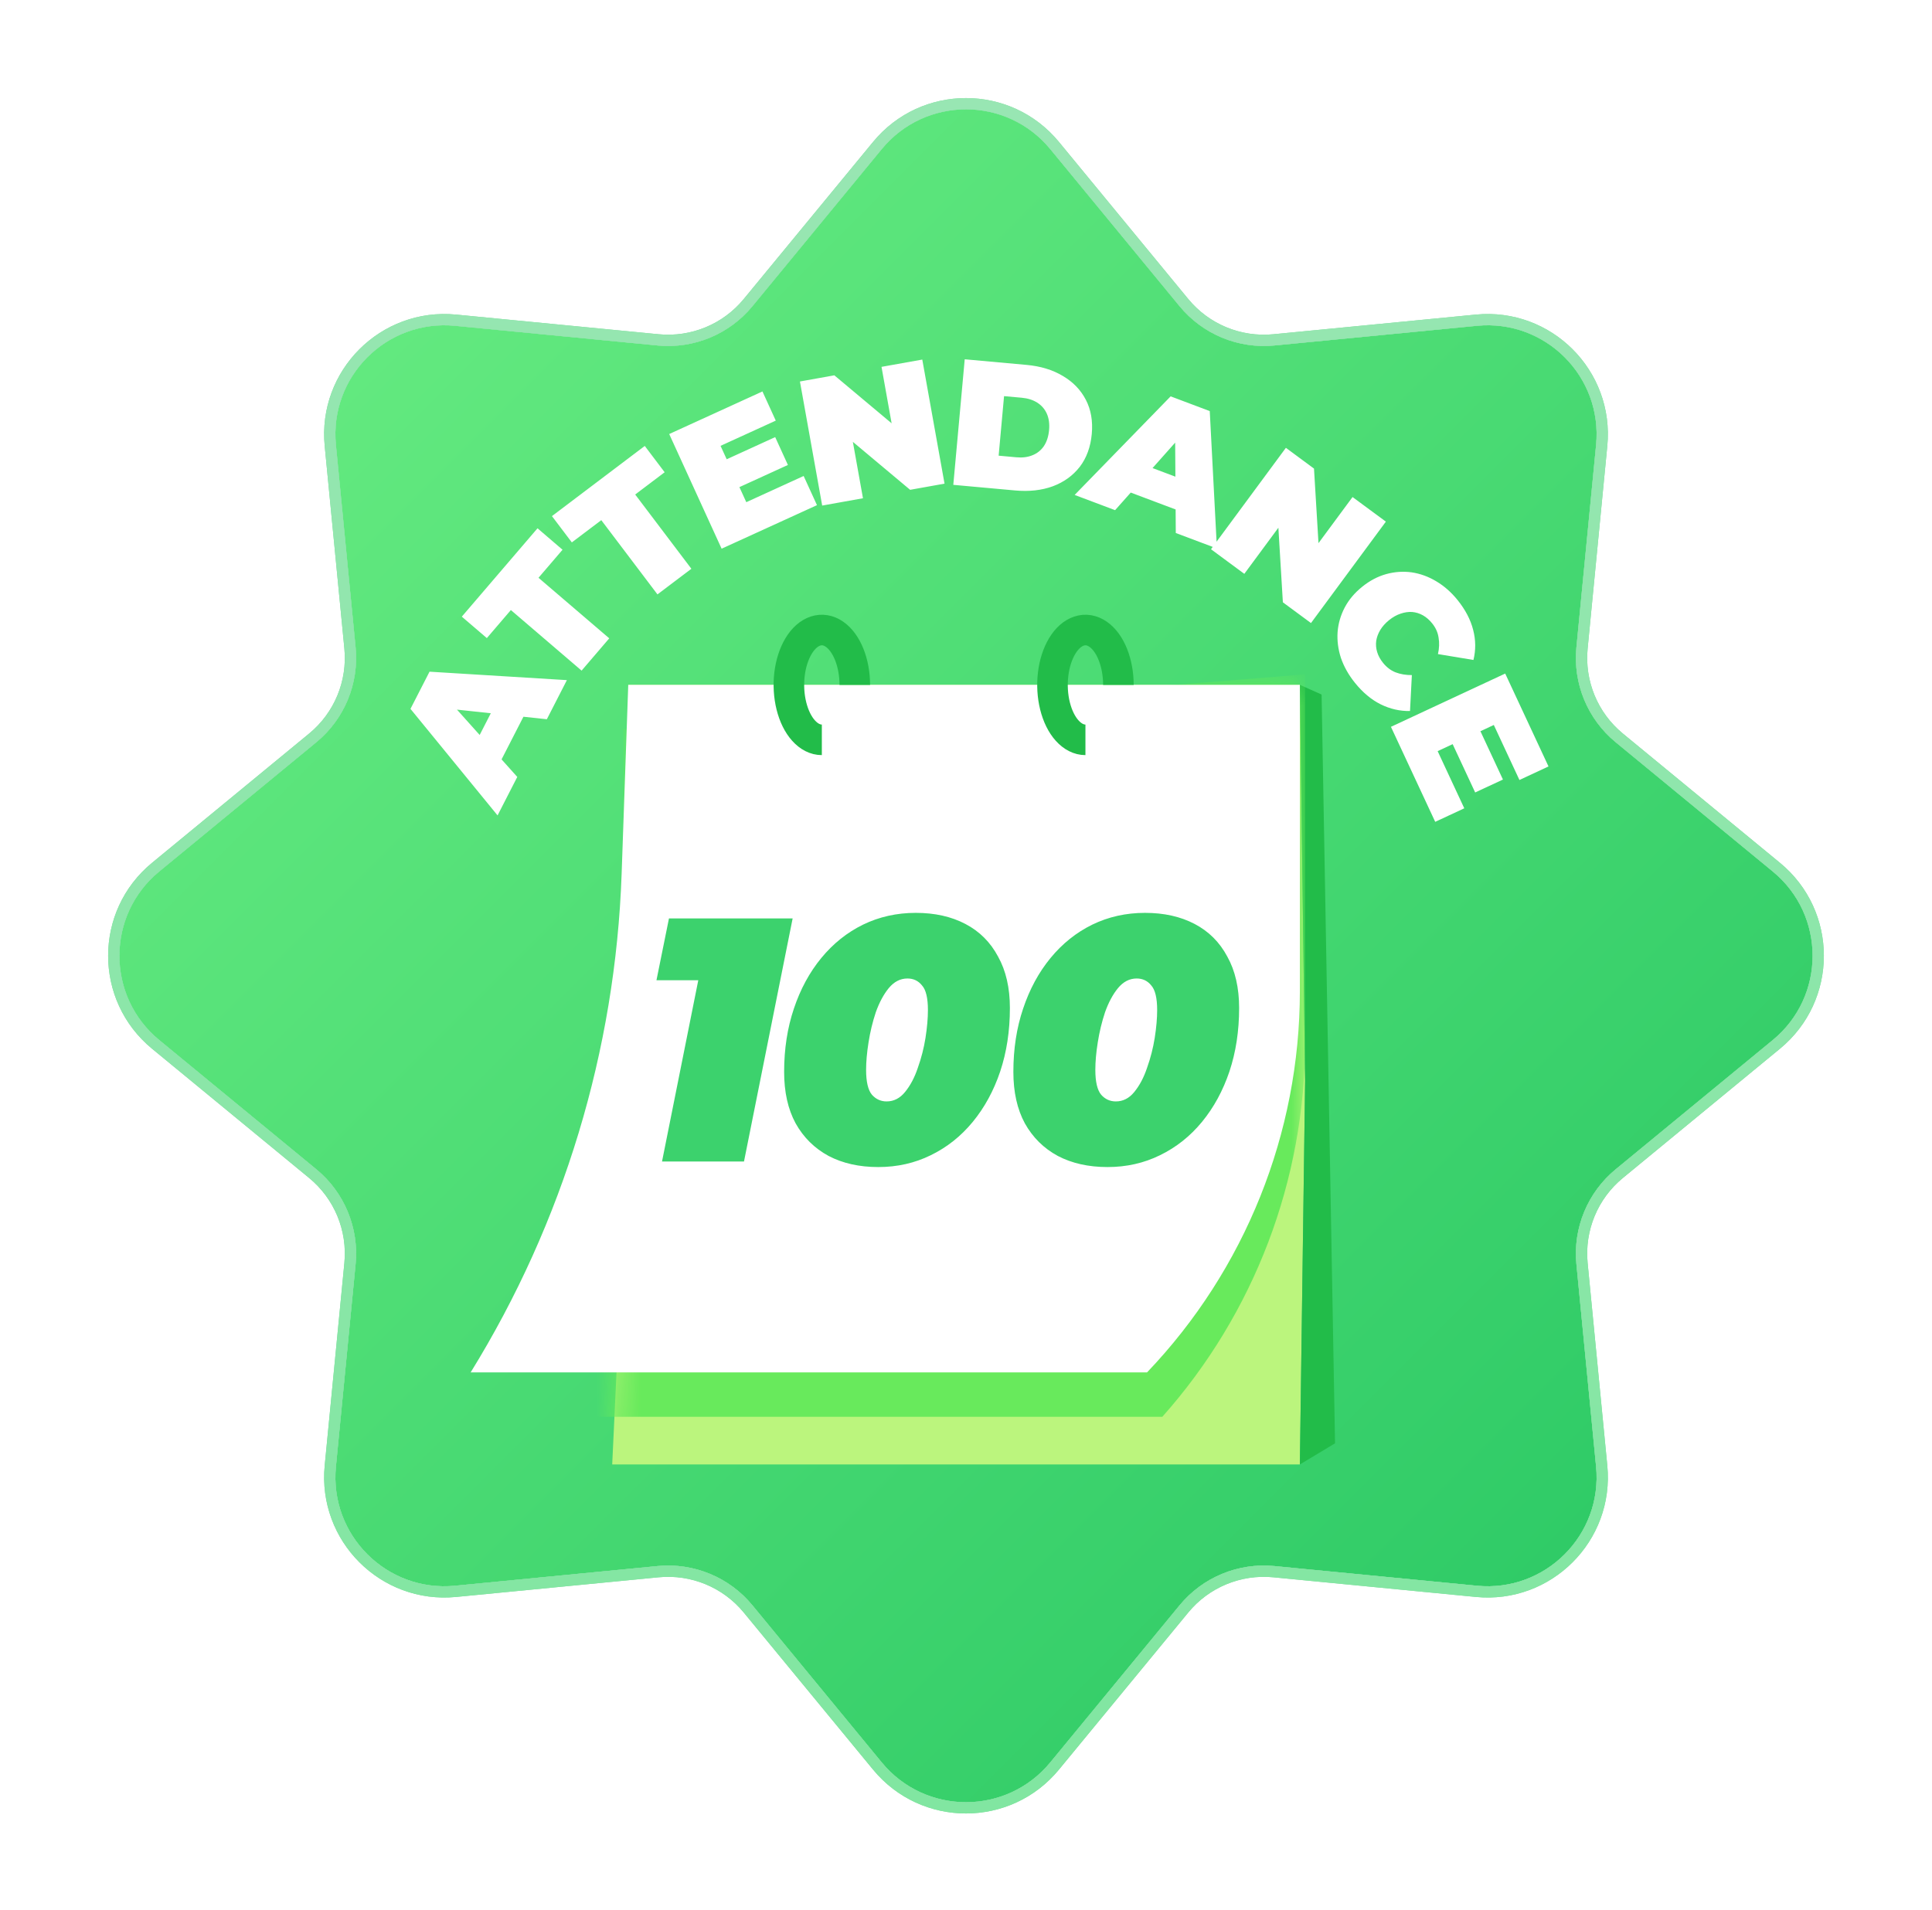 <svg width="89" height="88" viewBox="0 0 89 88" fill="none" xmlns="http://www.w3.org/2000/svg">
<g filter="url(#filter0_d_56_169)">
<path d="M40.619 5.832C42.63 3.389 46.37 3.389 48.381 5.832L54.339 13.072C55.402 14.364 57.039 15.042 58.705 14.881L68.037 13.974C71.186 13.668 73.832 16.314 73.526 19.463L72.619 28.795C72.458 30.461 73.136 32.098 74.428 33.161L81.668 39.119C84.111 41.13 84.111 44.87 81.668 46.881L74.428 52.839C73.136 53.902 72.458 55.539 72.619 57.205L73.526 66.537C73.832 69.686 71.186 72.332 68.037 72.026L58.705 71.119C57.039 70.958 55.402 71.636 54.339 72.928L48.381 80.168C46.37 82.611 42.63 82.611 40.619 80.168L34.661 72.928C33.598 71.636 31.961 70.958 30.295 71.119L20.963 72.026C17.814 72.332 15.168 69.686 15.474 66.537L16.381 57.205C16.542 55.539 15.864 53.902 14.572 52.839L7.332 46.881C4.889 44.87 4.889 41.13 7.332 39.119L14.572 33.161C15.864 32.098 16.542 30.461 16.381 28.795L15.474 19.463C15.168 16.314 17.814 13.668 20.963 13.974L30.295 14.881C31.961 15.042 33.598 14.364 34.661 13.072L40.619 5.832Z" fill="url(#paint0_linear_56_169)"/>
<path d="M40.419 5.668C42.533 3.099 46.467 3.099 48.581 5.668L54.539 12.907C55.548 14.133 57.101 14.775 58.681 14.622L68.013 13.716C71.324 13.395 74.106 16.176 73.784 19.487L72.878 28.819C72.725 30.399 73.367 31.952 74.593 32.961L81.832 38.919C84.401 41.033 84.401 44.967 81.832 47.081L74.593 53.039C73.367 54.048 72.725 55.601 72.878 57.181L73.784 66.513C74.106 69.824 71.324 72.606 68.013 72.284L58.681 71.378C57.101 71.225 55.548 71.867 54.539 73.093L48.581 80.332C46.467 82.901 42.533 82.901 40.419 80.332L34.461 73.093C33.452 71.867 31.899 71.225 30.319 71.378L20.987 72.284C17.676 72.606 14.895 69.824 15.216 66.513L16.122 57.181C16.276 55.601 15.633 54.048 14.407 53.039L7.168 47.081C4.599 44.967 4.599 41.033 7.168 38.919L14.407 32.961C15.633 31.952 16.276 30.399 16.122 28.819L15.216 19.487C14.895 16.176 17.676 13.395 20.987 13.716L30.319 14.622C31.899 14.775 33.452 14.133 34.461 12.907L40.419 5.668Z" stroke="#1FC159" stroke-width="0.519"/>
<path d="M40.419 5.668C42.533 3.099 46.467 3.099 48.581 5.668L54.539 12.907C55.548 14.133 57.101 14.775 58.681 14.622L68.013 13.716C71.324 13.395 74.106 16.176 73.784 19.487L72.878 28.819C72.725 30.399 73.367 31.952 74.593 32.961L81.832 38.919C84.401 41.033 84.401 44.967 81.832 47.081L74.593 53.039C73.367 54.048 72.725 55.601 72.878 57.181L73.784 66.513C74.106 69.824 71.324 72.606 68.013 72.284L58.681 71.378C57.101 71.225 55.548 71.867 54.539 73.093L48.581 80.332C46.467 82.901 42.533 82.901 40.419 80.332L34.461 73.093C33.452 71.867 31.899 71.225 30.319 71.378L20.987 72.284C17.676 72.606 14.895 69.824 15.216 66.513L16.122 57.181C16.276 55.601 15.633 54.048 14.407 53.039L7.168 47.081C4.599 44.967 4.599 41.033 7.168 38.919L14.407 32.961C15.633 31.952 16.276 30.399 16.122 28.819L15.216 19.487C14.895 16.176 17.676 13.395 20.987 13.716L30.319 14.622C31.899 14.775 33.452 14.133 34.461 12.907L40.419 5.668Z" stroke="url(#paint1_linear_56_169)" stroke-opacity="0.6" stroke-width="0.519"/>
</g>
<path d="M22.921 37.57L18.909 32.661L19.787 30.948L26.114 31.337L25.191 33.139L19.993 32.583L20.341 31.904L23.829 35.797L22.921 37.57ZM22.708 35.764L21.68 34.678L22.898 32.3L24.381 32.5L22.708 35.764ZM26.792 30.899L23.534 28.108L22.427 29.4L21.274 28.412L24.761 24.341L25.914 25.329L24.807 26.621L28.066 29.411L26.792 30.899ZM30.287 27.387L27.699 23.966L26.342 24.991L25.426 23.78L29.702 20.547L30.618 21.759L29.261 22.785L31.849 26.206L30.287 27.387ZM33.355 21.216L35.71 20.14L36.296 21.423L33.941 22.499L33.355 21.216ZM34.379 23.138L37.021 21.931L37.635 23.275L33.242 25.281L30.828 19.998L35.123 18.036L35.737 19.38L33.193 20.542L34.379 23.138ZM37.875 23.294L36.85 17.577L38.435 17.293L41.966 20.251L41.231 20.383L40.608 16.903L42.486 16.567L43.511 22.284L41.926 22.568L38.395 19.61L39.13 19.478L39.754 22.957L37.875 23.294ZM43.915 22.339L44.441 16.554L47.292 16.813C47.936 16.872 48.493 17.041 48.962 17.323C49.431 17.599 49.784 17.964 50.02 18.419C50.257 18.874 50.348 19.398 50.294 19.994C50.239 20.594 50.055 21.099 49.74 21.51C49.425 21.914 49.012 22.213 48.5 22.405C47.989 22.592 47.411 22.656 46.766 22.598L43.915 22.339ZM46.004 20.995L46.822 21.07C47.097 21.095 47.342 21.064 47.555 20.978C47.774 20.892 47.95 20.753 48.085 20.559C48.219 20.36 48.3 20.112 48.327 19.815C48.354 19.523 48.318 19.27 48.221 19.055C48.124 18.841 47.975 18.672 47.776 18.548C47.581 18.425 47.346 18.351 47.071 18.326L46.253 18.252L46.004 20.995ZM49.505 22.804L53.927 18.262L55.729 18.941L56.059 25.271L54.164 24.558L54.128 19.331L54.842 19.6L51.368 23.506L49.505 22.804ZM51.275 22.389L52.237 21.244L54.738 22.185L54.707 23.681L51.275 22.389ZM55.786 25.306L59.236 20.633L60.531 21.59L60.808 26.188L60.207 25.744L62.307 22.901L63.842 24.034L60.392 28.707L59.097 27.751L58.82 23.152L59.421 23.596L57.321 26.44L55.786 25.306ZM62.416 31.459C62.124 31.097 61.91 30.716 61.772 30.316C61.642 29.916 61.591 29.517 61.618 29.119C61.649 28.725 61.758 28.349 61.946 27.991C62.134 27.634 62.403 27.315 62.752 27.034C63.101 26.753 63.47 26.559 63.859 26.451C64.249 26.344 64.639 26.317 65.031 26.371C65.426 26.43 65.802 26.567 66.161 26.782C66.527 26.999 66.856 27.288 67.147 27.65C67.504 28.094 67.742 28.549 67.861 29.014C67.984 29.483 67.989 29.948 67.876 30.408L66.241 30.137C66.302 29.868 66.311 29.616 66.27 29.379C66.236 29.143 66.138 28.924 65.975 28.722C65.847 28.562 65.704 28.439 65.549 28.351C65.393 28.263 65.227 28.212 65.052 28.197C64.88 28.186 64.702 28.212 64.518 28.275C64.339 28.334 64.163 28.433 63.99 28.572C63.818 28.711 63.682 28.863 63.581 29.03C63.485 29.192 63.423 29.359 63.397 29.529C63.374 29.704 63.389 29.877 63.442 30.047C63.494 30.218 63.584 30.383 63.713 30.543C63.876 30.745 64.067 30.89 64.285 30.977C64.512 31.064 64.763 31.107 65.039 31.105L64.954 32.76C64.485 32.769 64.032 32.665 63.595 32.448C63.166 32.233 62.773 31.903 62.416 31.459ZM68.141 33.57L69.235 35.917L67.956 36.513L66.862 34.166L68.141 33.57ZM66.227 34.609L67.454 37.242L66.115 37.866L64.075 33.488L69.339 31.034L71.334 35.314L69.995 35.938L68.814 33.403L66.227 34.609Z" fill="white"/>
<mask id="mask0_56_169" style="mask-type:alpha" maskUnits="userSpaceOnUse" x="5" y="4" width="79" height="78">
<path d="M40.619 5.832C42.63 3.389 46.37 3.389 48.381 5.832L54.339 13.072C55.402 14.364 57.039 15.042 58.705 14.881L68.037 13.974C71.186 13.668 73.832 16.314 73.526 19.463L72.619 28.795C72.458 30.461 73.136 32.098 74.428 33.161L81.668 39.119C84.111 41.13 84.111 44.87 81.668 46.881L74.428 52.839C73.136 53.902 72.458 55.539 72.619 57.205L73.526 66.537C73.832 69.686 71.186 72.332 68.037 72.026L58.705 71.119C57.039 70.958 55.402 71.636 54.339 72.928L48.381 80.168C46.37 82.611 42.63 82.611 40.619 80.168L34.661 72.928C33.598 71.636 31.961 70.958 30.295 71.119L20.963 72.026C17.814 72.332 15.168 69.686 15.474 66.537L16.381 57.205C16.542 55.539 15.864 53.902 14.572 52.839L7.332 46.881C4.889 44.87 4.889 41.13 7.332 39.119L14.572 33.161C15.864 32.098 16.542 30.461 16.381 28.795L15.474 19.463C15.168 16.314 17.814 13.668 20.963 13.974L30.295 14.881C31.961 15.042 33.598 14.364 34.661 13.072L40.619 5.832Z" fill="white"/>
</mask>
<g mask="url(#mask0_56_169)">
<path d="M28.942 31.555H59.88L60.122 49.792L59.88 67.475H28.202L29.082 48.714L28.942 31.555Z" fill="#BBF57D"/>
<path d="M60.881 32.001L59.88 31.555L60.122 49.792L59.88 67.475L61.5 66.501L60.881 32.001Z" fill="#22BC49"/>
<mask id="mask1_56_169" style="mask-type:alpha" maskUnits="userSpaceOnUse" x="28" y="31" width="33" height="37">
<path d="M28.942 31.555H59.88L60.122 49.792L59.88 67.475H28.202L29.082 48.714L28.942 31.555Z" fill="#2ED458"/>
</mask>
<g mask="url(#mask1_56_169)">
<path d="M28.708 33.6L60.122 31.07V47.992C60.122 54.366 57.781 60.517 53.544 65.278V65.278H21.668V65.278C26.258 58.393 28.708 50.303 28.708 42.028V33.6Z" fill="#68EA5C"/>
</g>
<path d="M28.941 31.555H59.88V45.671C59.88 52.213 57.358 58.502 52.84 63.233V63.233H21.681V63.233C25.954 56.313 28.351 48.399 28.636 40.27L28.941 31.555Z" fill="white"/>
<path d="M30.497 53.516L32.465 43.676L33.778 45.164H30.241L30.817 42.316H36.514L34.273 53.516H30.497ZM40.458 53.772C39.584 53.772 38.821 53.601 38.17 53.26C37.52 52.908 37.013 52.406 36.65 51.756C36.298 51.105 36.122 50.316 36.122 49.388C36.122 48.332 36.272 47.361 36.57 46.476C36.869 45.58 37.29 44.801 37.834 44.14C38.378 43.478 39.018 42.966 39.754 42.604C40.501 42.241 41.312 42.06 42.186 42.06C43.061 42.06 43.824 42.23 44.474 42.572C45.125 42.913 45.626 43.414 45.978 44.076C46.341 44.726 46.522 45.516 46.522 46.444C46.522 47.5 46.373 48.476 46.074 49.372C45.776 50.257 45.354 51.03 44.81 51.692C44.266 52.353 43.621 52.865 42.874 53.228C42.138 53.59 41.333 53.772 40.458 53.772ZM40.842 50.748C41.173 50.748 41.456 50.604 41.69 50.316C41.936 50.017 42.133 49.644 42.282 49.196C42.442 48.748 42.56 48.289 42.634 47.82C42.709 47.34 42.746 46.913 42.746 46.54C42.746 45.985 42.656 45.606 42.474 45.404C42.304 45.19 42.08 45.084 41.802 45.084C41.472 45.084 41.184 45.233 40.938 45.532C40.704 45.82 40.506 46.188 40.346 46.636C40.197 47.084 40.085 47.548 40.01 48.028C39.936 48.497 39.898 48.918 39.898 49.292C39.898 49.846 39.989 50.23 40.17 50.444C40.352 50.646 40.576 50.748 40.842 50.748ZM51.018 53.772C50.143 53.772 49.381 53.601 48.73 53.26C48.079 52.908 47.573 52.406 47.21 51.756C46.858 51.105 46.682 50.316 46.682 49.388C46.682 48.332 46.831 47.361 47.13 46.476C47.429 45.58 47.85 44.801 48.394 44.14C48.938 43.478 49.578 42.966 50.314 42.604C51.061 42.241 51.871 42.06 52.746 42.06C53.621 42.06 54.383 42.23 55.034 42.572C55.685 42.913 56.186 43.414 56.538 44.076C56.901 44.726 57.082 45.516 57.082 46.444C57.082 47.5 56.933 48.476 56.634 49.372C56.335 50.257 55.914 51.03 55.37 51.692C54.826 52.353 54.181 52.865 53.434 53.228C52.698 53.59 51.893 53.772 51.018 53.772ZM51.402 50.748C51.733 50.748 52.015 50.604 52.25 50.316C52.495 50.017 52.693 49.644 52.842 49.196C53.002 48.748 53.119 48.289 53.194 47.82C53.269 47.34 53.306 46.913 53.306 46.54C53.306 45.985 53.215 45.606 53.034 45.404C52.863 45.19 52.639 45.084 52.362 45.084C52.031 45.084 51.743 45.233 51.498 45.532C51.263 45.82 51.066 46.188 50.906 46.636C50.757 47.084 50.645 47.548 50.57 48.028C50.495 48.497 50.458 48.918 50.458 49.292C50.458 49.846 50.549 50.23 50.73 50.444C50.911 50.646 51.135 50.748 51.402 50.748Z" fill="#3CD26D"/>
<path d="M39.377 31.558C39.377 31.058 39.288 30.569 39.121 30.152C38.954 29.736 38.717 29.412 38.44 29.221C38.163 29.029 37.857 28.979 37.563 29.077C37.269 29.174 36.998 29.415 36.786 29.769C36.574 30.123 36.429 30.574 36.37 31.064C36.312 31.555 36.342 32.064 36.457 32.526C36.572 32.988 36.766 33.384 37.016 33.661C37.265 33.94 37.559 34.088 37.859 34.088" stroke="#22BC49" stroke-width="1.408"/>
<path d="M51.52 31.558C51.52 31.058 51.431 30.569 51.264 30.152C51.098 29.736 50.861 29.412 50.583 29.221C50.306 29.029 50.001 28.979 49.706 29.077C49.412 29.174 49.141 29.415 48.929 29.769C48.717 30.123 48.572 30.574 48.514 31.064C48.455 31.555 48.485 32.064 48.6 32.526C48.715 32.988 48.909 33.384 49.159 33.661C49.409 33.94 49.702 34.088 50.002 34.088" stroke="#22BC49" stroke-width="1.408"/>
</g>
<defs>
<filter id="filter0_d_56_169" x="0.832" y="0.37" width="87.335" height="87.335" filterUnits="userSpaceOnUse" color-interpolation-filters="sRGB">
<feFlood flood-opacity="0" result="BackgroundImageFix"/>
<feColorMatrix in="SourceAlpha" type="matrix" values="0 0 0 0 0 0 0 0 0 0 0 0 0 0 0 0 0 0 127 0" result="hardAlpha"/>
<feOffset dy="1.037"/>
<feGaussianBlur stdDeviation="2.074"/>
<feComposite in2="hardAlpha" operator="out"/>
<feColorMatrix type="matrix" values="0 0 0 0 0.118 0 0 0 0 0.757 0 0 0 0 0.349 0 0 0 0.5 0"/>
<feBlend mode="normal" in2="BackgroundImageFix" result="effect1_dropShadow_56_169"/>
<feBlend mode="normal" in="SourceGraphic" in2="effect1_dropShadow_56_169" result="shape"/>
</filter>
<linearGradient id="paint0_linear_56_169" x1="5.5" y1="4" x2="83.5" y2="82" gradientUnits="userSpaceOnUse">
<stop stop-color="#6DEF84"/>
<stop offset="1" stop-color="#25C562"/>
</linearGradient>
<linearGradient id="paint1_linear_56_169" x1="44.5" y1="4" x2="44.5" y2="82" gradientUnits="userSpaceOnUse">
<stop stop-color="#EAFFEE"/>
<stop offset="1" stop-color="#C3FFD0"/>
</linearGradient>
</defs>
</svg>

